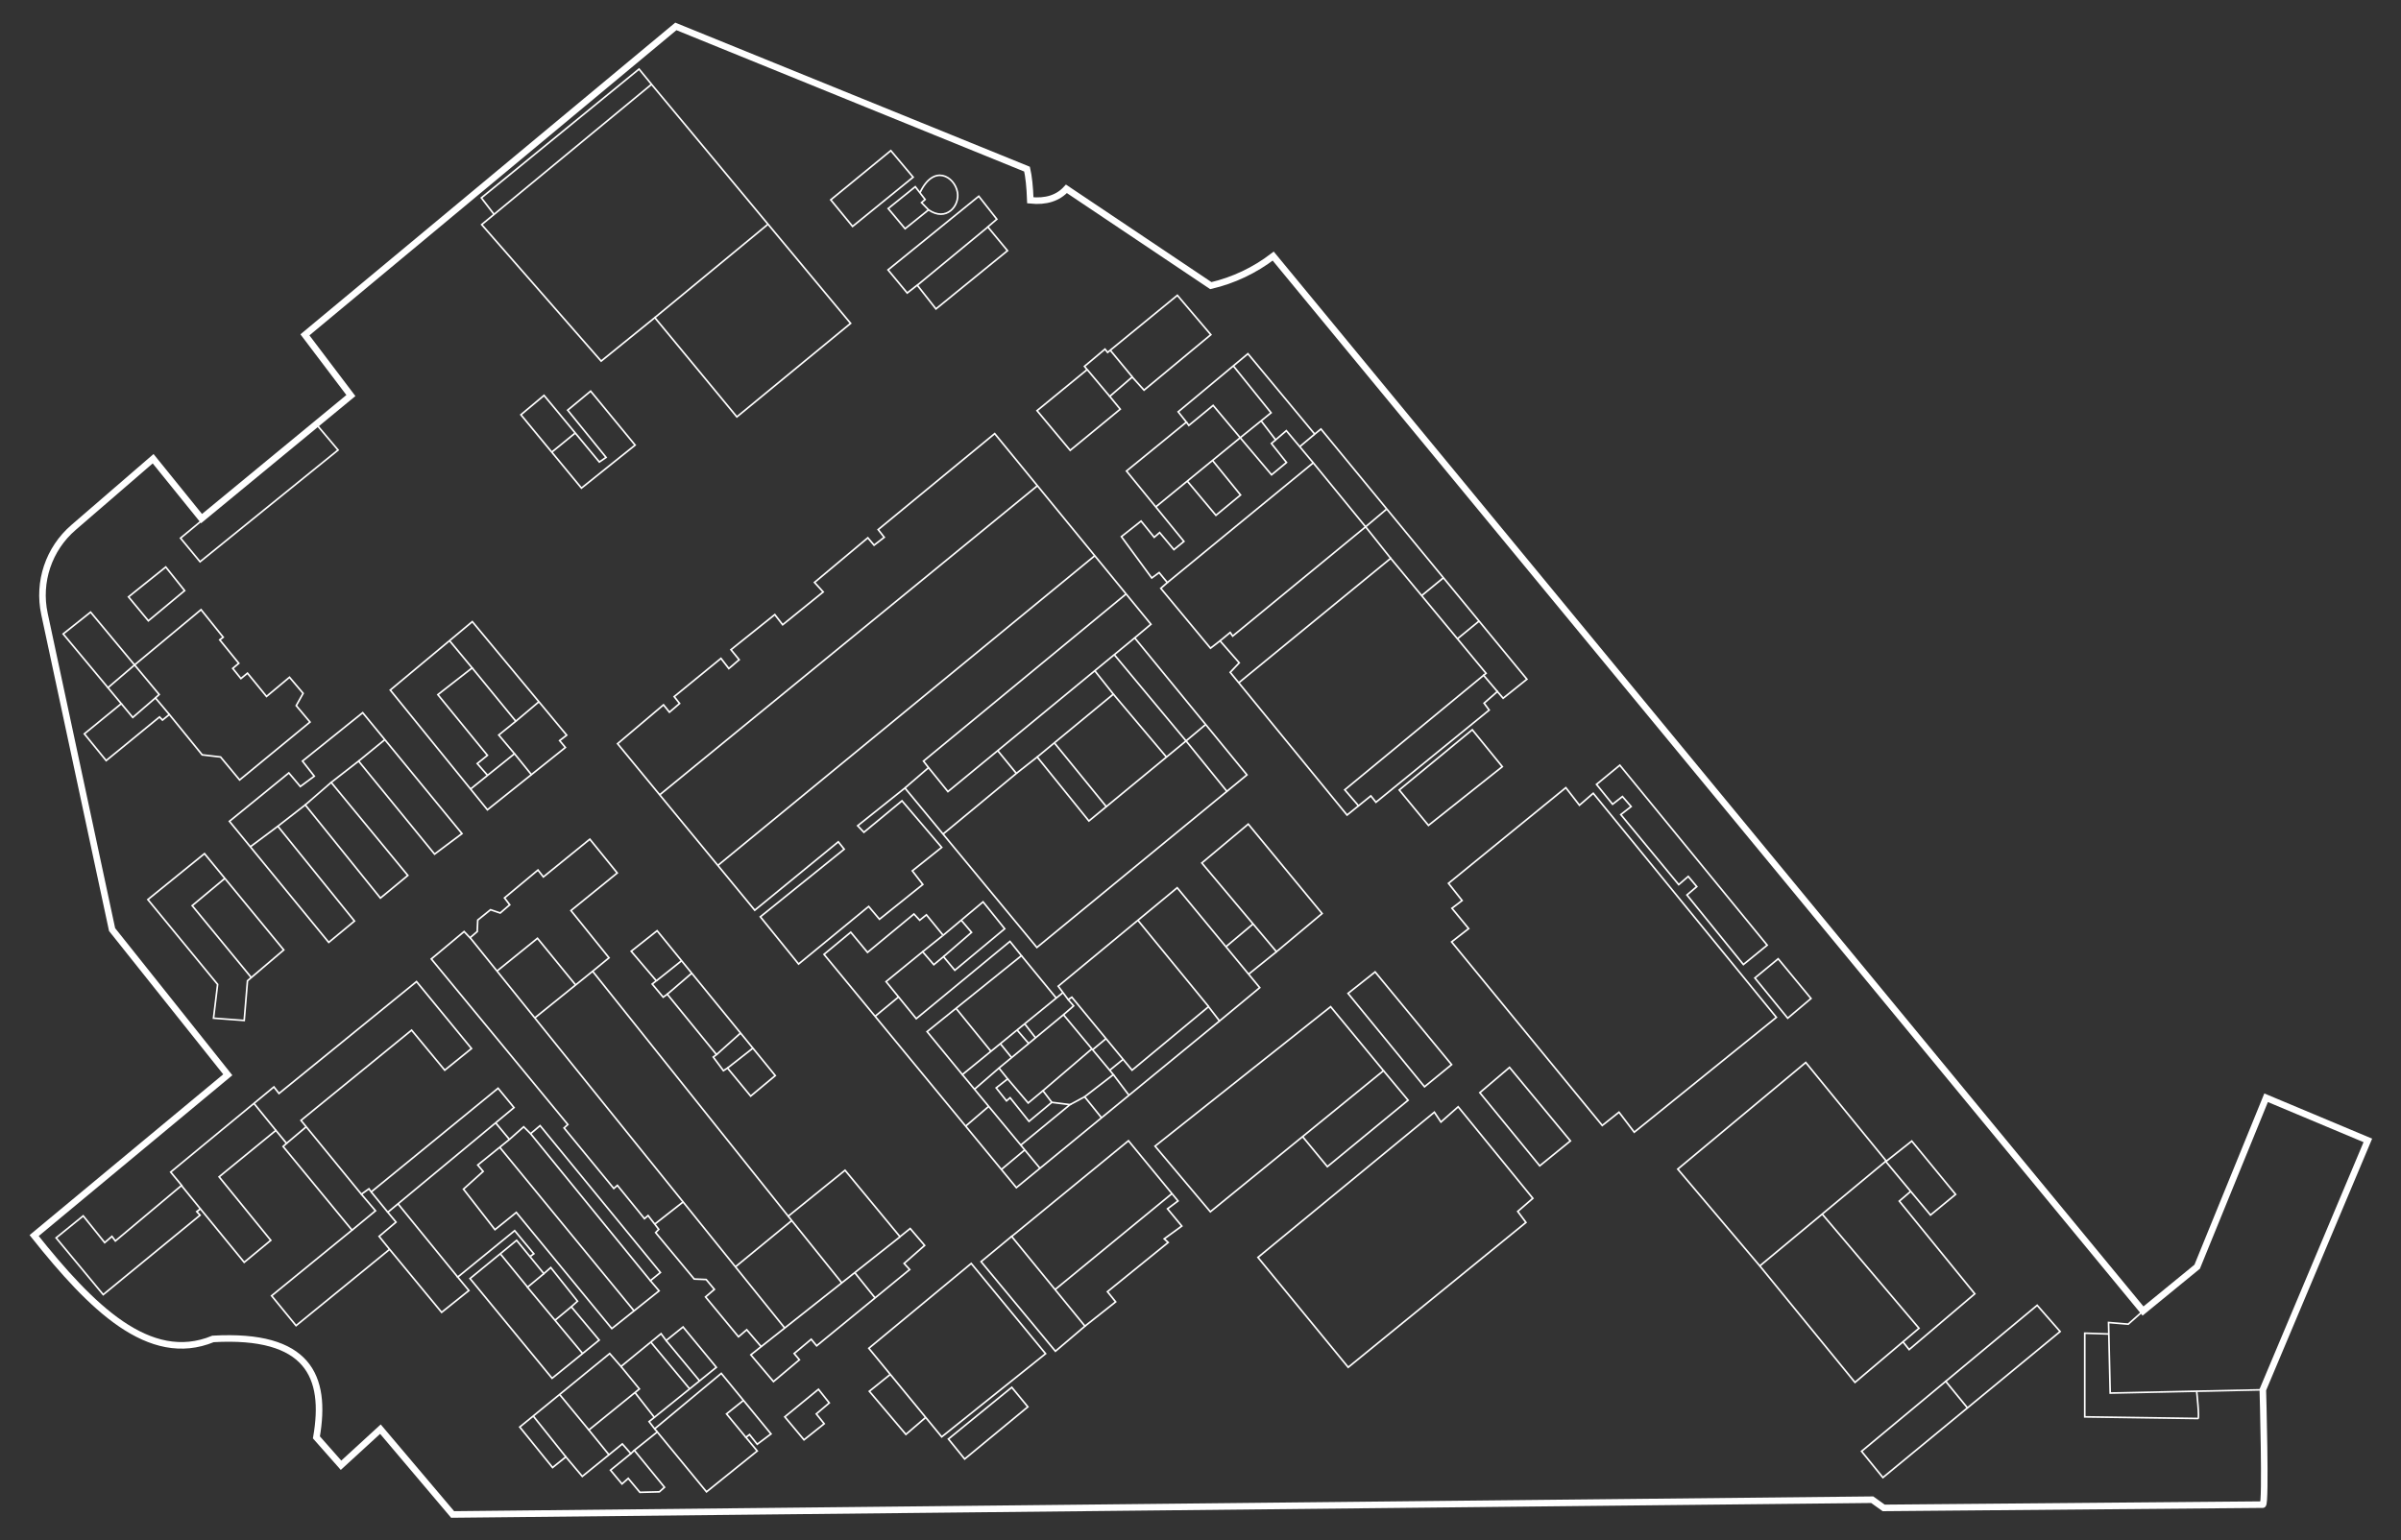<?xml version="1.0" encoding="utf-8"?>
<!-- Generator: Adobe Illustrator 22.1.0, SVG Export Plug-In . SVG Version: 6.00 Build 0)  -->
<svg version="1.1" id="Ebene_1" xmlns="http://www.w3.org/2000/svg" xmlns:xlink="http://www.w3.org/1999/xlink" x="0px" y="0px"
	 viewBox="0 0 1463 938.9" style="enable-background:new 0 0 1463 938.9;" xml:space="preserve">
<rect x="0" y="0" width="1463" height="938.9" fill="#333333" stroke="none"/>
<style type="text/css">
	.st0{fill:none;stroke:#FFFFFF;stroke-width:4;stroke-miterlimit:10;}
	.st1{fill:none;stroke:#FFFFFF;stroke-miterlimit:10;}
</style>
<title>Bremen-Standort_Pfade</title>
<path class="st0" d="M93.3,279.6l-48.5,41.9c-15.1,13-21.9,33.2-17.7,52.7l41.2,192.4l70.5,88.5l-118,98c34.8,43.7,70.2,79,109,63
	c58-3.3,69.5,22.7,63,60l15,17l24-22l44,52l865-9l7,5c0,0,229-2,231-2s0-70,0-70l64-152l-62-26l-42,103l-33,27l-530-643
	c-11.2,8.6-24.2,14.8-38,18l-88-59c-5.1,5.6-12.4,8-22,7c-0.3-8.4-1-14.6-2-19l-214-87l-226,188l28,37l-91,75L93.3,279.6z"/>
<polyline class="st1" points="1305.8,799.1 1296.8,807.1 1284.8,806.1 1285.8,849.1 1378.8,847.1 "/>
<path class="st1" d="M1285.1,813.1l-14.8-0.5v51c0,0,68,1,69,1s-0.8-16.5-0.8-16.5"/>
<polygon class="st1" points="1134.3,884.6 1147.3,900.6 1255.3,811.6 1241.3,795.6 "/>
<line class="st1" x1="1185.3" y1="841.6" x2="1198.8" y2="858.1"/>
<polygon class="st1" points="1022.3,712.6 1072.3,771.6 1149.3,707.6 1100.3,647.6 "/>
<polyline class="st1" points="1072.3,771.6 1130.3,842.6 1169.3,809.6 1110.4,740.1 "/>
<polyline class="st1" points="1159.3,817.6 1163.3,822.6 1203.3,788.6 1157.3,732.1 1164.2,726.2 "/>
<polygon class="st1" points="1149.1,708 1176.3,740.6 1191.6,728 1164.9,695.5 "/>
<polygon class="st1" points="821.5,833.4 929.8,745.1 924.8,738.4 934,730.4 888.5,674.6 878,683.9 874,677.9 766.5,766.4 "/>
<polygon class="st1" points="529.4,821.8 573.8,875.8 637.1,825.1 591.8,770.1 "/>
<polyline class="st1" points="564,864 552,874.3 529.7,848 542.4,837.8 "/>
<polygon class="st1" points="577.9,877.1 587.8,889.3 626.3,857.5 616.5,845.6 "/>
<polygon class="st1" points="597.8,769 643.1,823.6 661.1,808.3 616.4,753.6 "/>
<polyline class="st1" points="661.1,808.3 679.8,793.5 674.8,787.3 711.8,757.3 709.4,755.1 720.1,747.3 711.4,736.8 717.8,732 
	687.6,695.3 616,754 "/>
<line class="st1" x1="642.8" y1="786.1" x2="714" y2="727.6"/>
<polygon class="st1" points="737.5,738.6 843,652.6 810.8,613.6 703.8,698.6 "/>
<polyline class="st1" points="843,652.6 858,670.6 808.8,711.1 793.7,692.8 "/>
<polygon class="st1" points="821.4,605.5 868,662.4 884.5,648.9 837.9,592.4 "/>
<polygon class="st1" points="901.7,666 938.2,710.6 956.9,695.4 919.8,650.6 "/>
<polygon class="st1" points="995.8,690.1 1082.4,620.1 970.8,483.5 962.4,490.8 954.1,480.1 882.6,538.4 890.9,548.9 884.7,553.6 
	894.9,566 884.5,574.1 976.3,686 986.5,677.9 "/>
<polygon class="st1" points="1069.3,596.1 1089.3,620.6 1103.5,608.6 1083.5,584.4 "/>
<polygon class="st1" points="1062.3,587.9 1076.8,576.1 987,466.4 972.8,478.1 982.6,490.2 988.6,485.5 993.9,491.6 987.6,496.5 
	1022.9,539.2 1028.7,534.2 1033.9,540.4 1027.9,545.5 "/>
<polygon class="st1" points="852.6,481.5 870.4,503.1 915.4,467.3 897.1,444.8 "/>
<polygon class="st1" points="838.4,489 907.4,432.8 904.3,428.6 912.4,421.5 915.9,425.6 930.4,414 804.9,261.5 801.1,264.6 
	760.4,215.6 717.9,251 722.9,257.3 686.4,287.1 721.4,330 715.3,335 706.6,324.6 703.3,327.5 695.3,317.6 683.3,327.1 701.8,352.3 
	706.3,349 711.3,355.1 707.3,358.6 737.6,395.1 743.4,390.6 755.1,404 749.6,409.8 820.8,496.8 835.3,485.1 "/>
<polyline class="st1" points="828,491.4 819.4,481.4 904,411.6 912.4,421.5 "/>
<polyline class="st1" points="754.9,416.1 847.4,340.3 905.5,410.4 904,411.6 "/>
<line class="st1" x1="866.2" y1="363.1" x2="879.6" y2="352.1"/>
<line class="st1" x1="888" y1="389.4" x2="901.2" y2="378.6"/>
<polyline class="st1" points="743.4,390.6 749.6,385.5 751.1,387.7 832.1,321.1 847.4,340.3 "/>
<polyline class="st1" points="711.3,355.1 800.2,282.1 832.1,321.1 844.8,310.4 "/>
<polyline class="st1" points="704.2,309 755.7,266.8 739.2,247.1 724.4,259.3 722.9,257.3 "/>
<polyline class="st1" points="751.4,222.9 774.5,251.6 755.7,266.8 774.8,289.4 783.9,281.9 774.7,270.3 777.3,268.1 "/>
<polyline class="st1" points="800.2,282.1 783.8,262.5 777.3,268.1 768.5,256.6 "/>
<polyline class="st1" points="723.4,293.2 740.9,314.1 755.9,301.7 738.8,280.6 "/>
<line class="st1" x1="801.1" y1="264.6" x2="791.9" y2="272.3"/>
<polygon class="st1" points="732.3,526 777.8,580.1 805.6,556.8 760.6,502.3 "/>
<polygon class="st1" points="644.8,601.1 650.9,609.3 653.1,607.8 689.8,652.3 736.4,613.6 743.1,622.3 767.6,602 717.3,541.1 "/>
<line class="st1" x1="763.6" y1="563.1" x2="747.3" y2="576.8"/>
<line class="st1" x1="777.8" y1="580.1" x2="760.8" y2="593.8"/>
<line class="st1" x1="736.5" y1="613.6" x2="693.4" y2="561"/>
<polyline class="st1" points="743.1,622.3 619.3,723.9 502.1,581.7 518.4,568.2 528.6,580.5 556.9,557.1 560.4,560.9 564.5,557.6 
	574.7,570.1 599,549.7 612.2,566.1 581.8,591.4 574.9,583.1 569,588 562.2,580.1 539.9,598.3 558.3,620.9 615.4,573.8 622.4,582.5 
	564.9,628.8 586.4,655 647.7,605 "/>
<line class="st1" x1="582.7" y1="614.8" x2="603.9" y2="640.9"/>
<line class="st1" x1="533.3" y1="619.4" x2="547.7" y2="607.5"/>
<polyline class="st1" points="585.8,561 592,568.3 574.9,583.1 "/>
<line class="st1" x1="562.2" y1="580.1" x2="574.3" y2="570.4"/>
<line class="st1" x1="622.4" y1="582.5" x2="643.5" y2="608.2"/>
<line class="st1" x1="586.4" y1="655" x2="633.7" y2="712.1"/>
<line class="st1" x1="588.3" y1="686.5" x2="602.4" y2="674.4"/>
<line class="st1" x1="610.2" y1="712.8" x2="624.3" y2="701"/>
<polyline class="st1" points="671.2,681.3 660.9,668.5 678.4,655 648,618.5 608.7,651 614,657.6 607,663.1 613.3,671 615.5,669.1 
	627,683.5 640.9,671.9 652,673.3 621.8,698.1 "/>
<line class="st1" x1="652" y1="673.3" x2="660.9" y2="668.5"/>
<polyline class="st1" points="665.2,639.4 635.5,664.8 640.9,671.9 "/>
<polyline class="st1" points="614,657.6 626.5,672.3 635.5,664.8 "/>
<line class="st1" x1="609.5" y1="636.1" x2="616.3" y2="644.5"/>
<line class="st1" x1="619.8" y1="627.9" x2="626.7" y2="635.9"/>
<line class="st1" x1="624.5" y1="624.2" x2="631" y2="632.6"/>
<line class="st1" x1="665.8" y1="639.8" x2="673.9" y2="633.1"/>
<line class="st1" x1="676" y1="652.5" x2="684.2" y2="645.8"/>
<line class="st1" x1="678.4" y1="655" x2="687.7" y2="667.3"/>
<line class="st1" x1="608.7" y1="651" x2="593.7" y2="664"/>
<polyline class="st1" points="648,618.5 654.2,613.1 650.9,609.3 "/>
<polygon class="st1" points="529.3,552.5 535.9,560.3 562.3,539.1 555.9,530.8 573.8,516.5 549.6,488.1 526.4,507.3 522.6,503.3 
	551.4,480.3 631.8,577.5 759.8,472.3 691.4,388.8 701.3,380.5 606.1,264.3 535.1,322.8 538.8,327.5 532.6,332.3 528.8,327.8 
	496.3,355 501.6,360.8 476.9,380.8 472.1,374.6 445.4,396 450.4,402.1 444.1,407.5 439.3,401.3 410.8,424.6 414.1,428.8 
	407.9,434.1 404.3,429.6 376.3,453.3 459.9,554.8 510.8,513.1 514.4,517.6 463.3,558.8 486.6,587.6 "/>
<line class="st1" x1="401.8" y1="484.6" x2="632.2" y2="296"/>
<line class="st1" x1="667.1" y1="338.7" x2="437.4" y2="527.5"/>
<polyline class="st1" points="551.4,480.3 565.8,467.9 562.7,463.9 686.2,362 "/>
<polyline class="st1" points="565.8,467.9 577.6,482.5 691.4,388.8 "/>
<polyline class="st1" points="608,457.6 619.3,471.4 574.5,508.5 "/>
<polyline class="st1" points="679,399.1 722.7,451.6 663.5,500.4 632,461.4 619.3,471.4 "/>
<polyline class="st1" points="632,461.4 678.4,423.1 667.2,409 "/>
<line class="st1" x1="710.8" y1="461.5" x2="678.4" y2="423.1"/>
<line class="st1" x1="642.7" y1="453.1" x2="674.3" y2="491.9"/>
<polyline class="st1" points="734.4,441.8 722.7,451.6 747.8,482.6 "/>
<polygon class="st1" points="652.1,274.5 631.9,250.3 662.4,225.3 660.8,223.3 673.3,212.8 674.9,214.8 717.4,180 737.8,204 
	697.1,237.8 689.9,229.8 676.2,241.6 682.6,249.4 "/>
<line class="st1" x1="676.2" y1="241.6" x2="662.5" y2="225.3"/>
<line class="st1" x1="676.7" y1="213.7" x2="690" y2="229.8"/>
<polygon class="st1" points="541.1,164.5 552.8,178.6 558.9,173.8 570.3,188.3 613.9,152.8 601.9,138.3 607.4,133.6 596.4,119.6 "/>
<line class="st1" x1="559" y1="173.8" x2="602" y2="138.3"/>
<polygon class="st1" points="541.2,127.1 551.5,139.4 565.8,127.9 561.5,123.5 563.7,121.6 557.7,113.8 "/>
<polygon class="st1" points="506.2,121.8 519.5,138 556.4,108 542.8,91.8 "/>
<path class="st1" d="M560.5,117.6c8.4-18,21.2-10,22.9-0.4c1.5,8.4-6.9,18.1-17.6,10.7"/>
<polygon class="st1" points="399,193.6 449,254.1 518.3,197.1 397,51.4 293.5,136.9 366.3,220.1 "/>
<polyline class="st1" points="301,130.6 293.3,120.6 389.4,42.1 397,51.4 "/>
<line class="st1" x1="399" y1="193.6" x2="467.8" y2="136.8"/>
<polygon class="st1" points="345.9,250 369.3,278.8 365.2,281.6 331.5,241 317.4,252.8 354.3,297.5 387,271.3 359.9,238.4 "/>
<line class="st1" x1="336.2" y1="275.6" x2="350.3" y2="264.1"/>
<polygon class="st1" points="38.5,386.4 73.9,428.9 51.4,447.3 64.7,463.6 97.2,437 99,438.9 103.2,435.5 123.2,460.1 134.4,461.4 
	146,475.4 188.9,440.1 180.5,430.1 184.7,422.6 176.4,412.8 162.4,424.5 150.8,410.3 146.8,413.6 141.8,407.4 145.5,404.3 
	133.9,390 136,388.4 122.5,371.6 82,405.3 55.2,373.1 "/>
<polyline class="st1" points="65.5,419.4 82,405.3 97,423.3 94.7,425.4 "/>
<polyline class="st1" points="73.9,428.9 80.9,437.3 94.7,425.4 103.2,435.5 "/>
<polygon class="st1" points="78.3,363.8 90.4,378.4 112.5,360 101,345.6 "/>
<polyline class="st1" points="122.8,317.4 110,328 121.9,342.4 206,274.3 192.5,258.3 "/>
<polygon class="st1" points="90.1,548.3 132.6,600 130.1,620.6 148.8,622 150.8,597.8 172.9,579 124.6,520.3 "/>
<polyline class="st1" points="137,535.4 117.1,552 153.1,595.8 "/>
<polygon class="st1" points="200.3,574.4 216,561.4 169.3,503.6 186,490.6 231.8,547.4 248.5,533.6 201.8,476.9 218.5,463.9 
	264.8,520.6 281.5,508.1 221,434.4 184.3,463.9 191.5,473.1 183,479.4 176,471.1 139.8,500.6 "/>
<line class="st1" x1="152.7" y1="516" x2="169.3" y2="503.6"/>
<line class="st1" x1="218.5" y1="463.9" x2="234.4" y2="450.9"/>
<line class="st1" x1="186" y1="490.6" x2="201.8" y2="476.9"/>
<polygon class="st1" points="297,493.6 344.5,455.6 341,451.4 345.3,448.1 287.8,378.9 237.8,420.6 "/>
<polyline class="st1" points="286.5,481.1 313.5,459.4 324,472.4 "/>
<polyline class="st1" points="297,472.5 290.8,465.4 297,460.4 266.8,423.4 287.7,407.1 273.9,390.5 "/>
<polyline class="st1" points="313.5,459.4 303.9,448 314.3,439.6 287.7,407.1 "/>
<line class="st1" x1="314.3" y1="439.6" x2="328.3" y2="427.8"/>
<polygon class="st1" points="478.2,863.6 489.9,877.6 502.2,867.8 497.4,861.8 505.3,855.1 498.7,846.8 "/>
<polygon class="st1" points="430.5,909.3 461.4,884.4 454.5,876.1 456.7,874.4 461.4,880.3 469.8,874 439.5,837.1 398.9,870.9 
	395.5,866.5 436.5,833.4 416.2,808.8 405.9,817.1 402.8,812.9 378.4,832.9 371.5,825 316.7,869.8 336.7,894.5 344.8,888 
	354.8,899.9 379.2,880.1 384.4,886 372,896.1 379,904.5 382.8,901.1 389.9,909.6 401.8,909.3 404.9,906.5 386.5,884 400.5,872.8 "/>
<line class="st1" x1="398.9" y1="870.9" x2="400.5" y2="872.8"/>
<line class="st1" x1="384.4" y1="886" x2="386.5" y2="884"/>
<polyline class="st1" points="454.5,876.1 442.7,861.8 453.2,853.4 "/>
<line class="st1" x1="344.8" y1="888" x2="325" y2="863.2"/>
<polyline class="st1" points="378.4,832.9 389.6,846.6 358.8,871.6 371.3,887 "/>
<line class="st1" x1="358.8" y1="871.6" x2="341.1" y2="850.1"/>
<line class="st1" x1="405.9" y1="817.1" x2="426.4" y2="841.8"/>
<line class="st1" x1="396.6" y1="818.1" x2="420.1" y2="846.4"/>
<line class="st1" x1="387" y1="848.9" x2="398.7" y2="863.9"/>
<polygon class="st1" points="336.4,840.1 365.1,816.8 348.1,796.5 351.9,793.1 335.6,772.6 331.4,776.3 314.8,756 286.4,779.3 "/>
<polyline class="st1" points="331.4,776.3 321.4,784.6 355.1,825.1 "/>
<line class="st1" x1="348.1" y1="796.5" x2="338.1" y2="804.8"/>
<line class="st1" x1="321.5" y1="784.6" x2="305" y2="764.4"/>
<polyline class="st1" points="237.4,761.5 231,753.6 241.3,744.9 236.3,738.9 313.2,675.1 303.5,663.3 226.2,726.5 224.8,724.6 
	220.2,727.9 183.4,682.9 250.8,627.9 271,652.3 287.3,639.1 253.8,598.3 170,666.5 166.9,662.5 104,714.4 110.7,722.5 70.3,756.4 
	68.2,753.6 63.8,757.4 50.7,741.1 34.2,754.5 62.9,789.1 121.9,740.7 119.9,738.5 122.1,736.8 148.8,769.4 165,756 133.5,717.3 
	168.1,689 174.6,696.9 172.5,698.8 214.5,749.8 165.5,789.8 180.4,808 237.4,761.5 269.1,799.9 285.7,786.6 278.9,778.4 
	313.6,750.1 325.3,764.2 323.2,765.7 "/>
<polyline class="st1" points="220.2,727.9 228.8,738 214.5,749.8 "/>
<line class="st1" x1="226.2" y1="726.5" x2="236.3" y2="738.9"/>
<line class="st1" x1="168.1" y1="689" x2="154.7" y2="672.5"/>
<line class="st1" x1="174.6" y1="696.9" x2="186.6" y2="686.8"/>
<line class="st1" x1="122.1" y1="736.8" x2="110.4" y2="722.4"/>
<polyline class="st1" points="310.4,694.5 319.1,686.8 323.3,691 329.1,686.1 402.4,775.6 396.3,780.6 401.6,786.8 372.8,809.8 
	314.6,739 301.6,749.5 282.4,724.8 294.4,714 291.1,710.1 310.4,694.5 302.1,684.5 "/>
<line class="st1" x1="323.3" y1="691" x2="396.3" y2="780.6"/>
<line class="st1" x1="304.5" y1="699.3" x2="386.6" y2="799.3"/>
<line class="st1" x1="278.9" y1="778.4" x2="242.3" y2="733.5"/>
<polygon class="st1" points="471.3,842.1 487.1,828.8 483.9,825 494.3,816.3 497.6,820.3 554.3,773.8 550.9,770.1 563.4,759.1 
	554.6,748.8 548.4,753.8 514.9,713.3 480.3,741.3 361.1,592 371.1,583.8 347.9,555 376.1,532.1 359.4,511.5 331.1,534.5 
	327.8,530.3 307.4,547.3 310.6,551.5 304.8,556.5 298.9,554.5 291.1,560.8 290.8,567.8 286.4,571.6 282.8,567.8 262.8,584.5 
	346,685.4 343.7,687.5 374,724.4 376.2,722.5 392.7,742.8 394.9,740.9 401.4,749.3 399.5,751.3 423,779.6 430.3,779.9 435.3,785.9 
	429.9,790.5 450,814.8 455,810.5 463.8,820.8 457.5,825.8 "/>
<line class="st1" x1="463.8" y1="820.8" x2="548.5" y2="753.8"/>
<line class="st1" x1="480.3" y1="741.3" x2="513" y2="782"/>
<line class="st1" x1="286.5" y1="571.6" x2="478.2" y2="809.5"/>
<line class="st1" x1="482.4" y1="744" x2="448.2" y2="772.1"/>
<line class="st1" x1="361.1" y1="592" x2="325.9" y2="620.4"/>
<polyline class="st1" points="302.8,591.9 327.5,571.9 350.7,600.3 "/>
<line class="st1" x1="416.5" y1="732.4" x2="399" y2="746.1"/>
<line class="st1" x1="521" y1="775.9" x2="533.2" y2="791.1"/>
<polygon class="st1" points="384.6,579.8 399.9,597.8 397.4,599.8 404.1,607.8 406.6,606 436.6,642.8 434.6,644.3 440.8,652.6 
	443.3,651 457.4,668.1 472.4,655.6 400.4,567.3 "/>
<line class="st1" x1="400" y1="597.8" x2="415.3" y2="585.6"/>
<line class="st1" x1="406.6" y1="606" x2="421.6" y2="593.1"/>
<line class="st1" x1="436.6" y1="642.8" x2="451.1" y2="629.8"/>
<line class="st1" x1="443.3" y1="651" x2="458.6" y2="639"/>
</svg>
